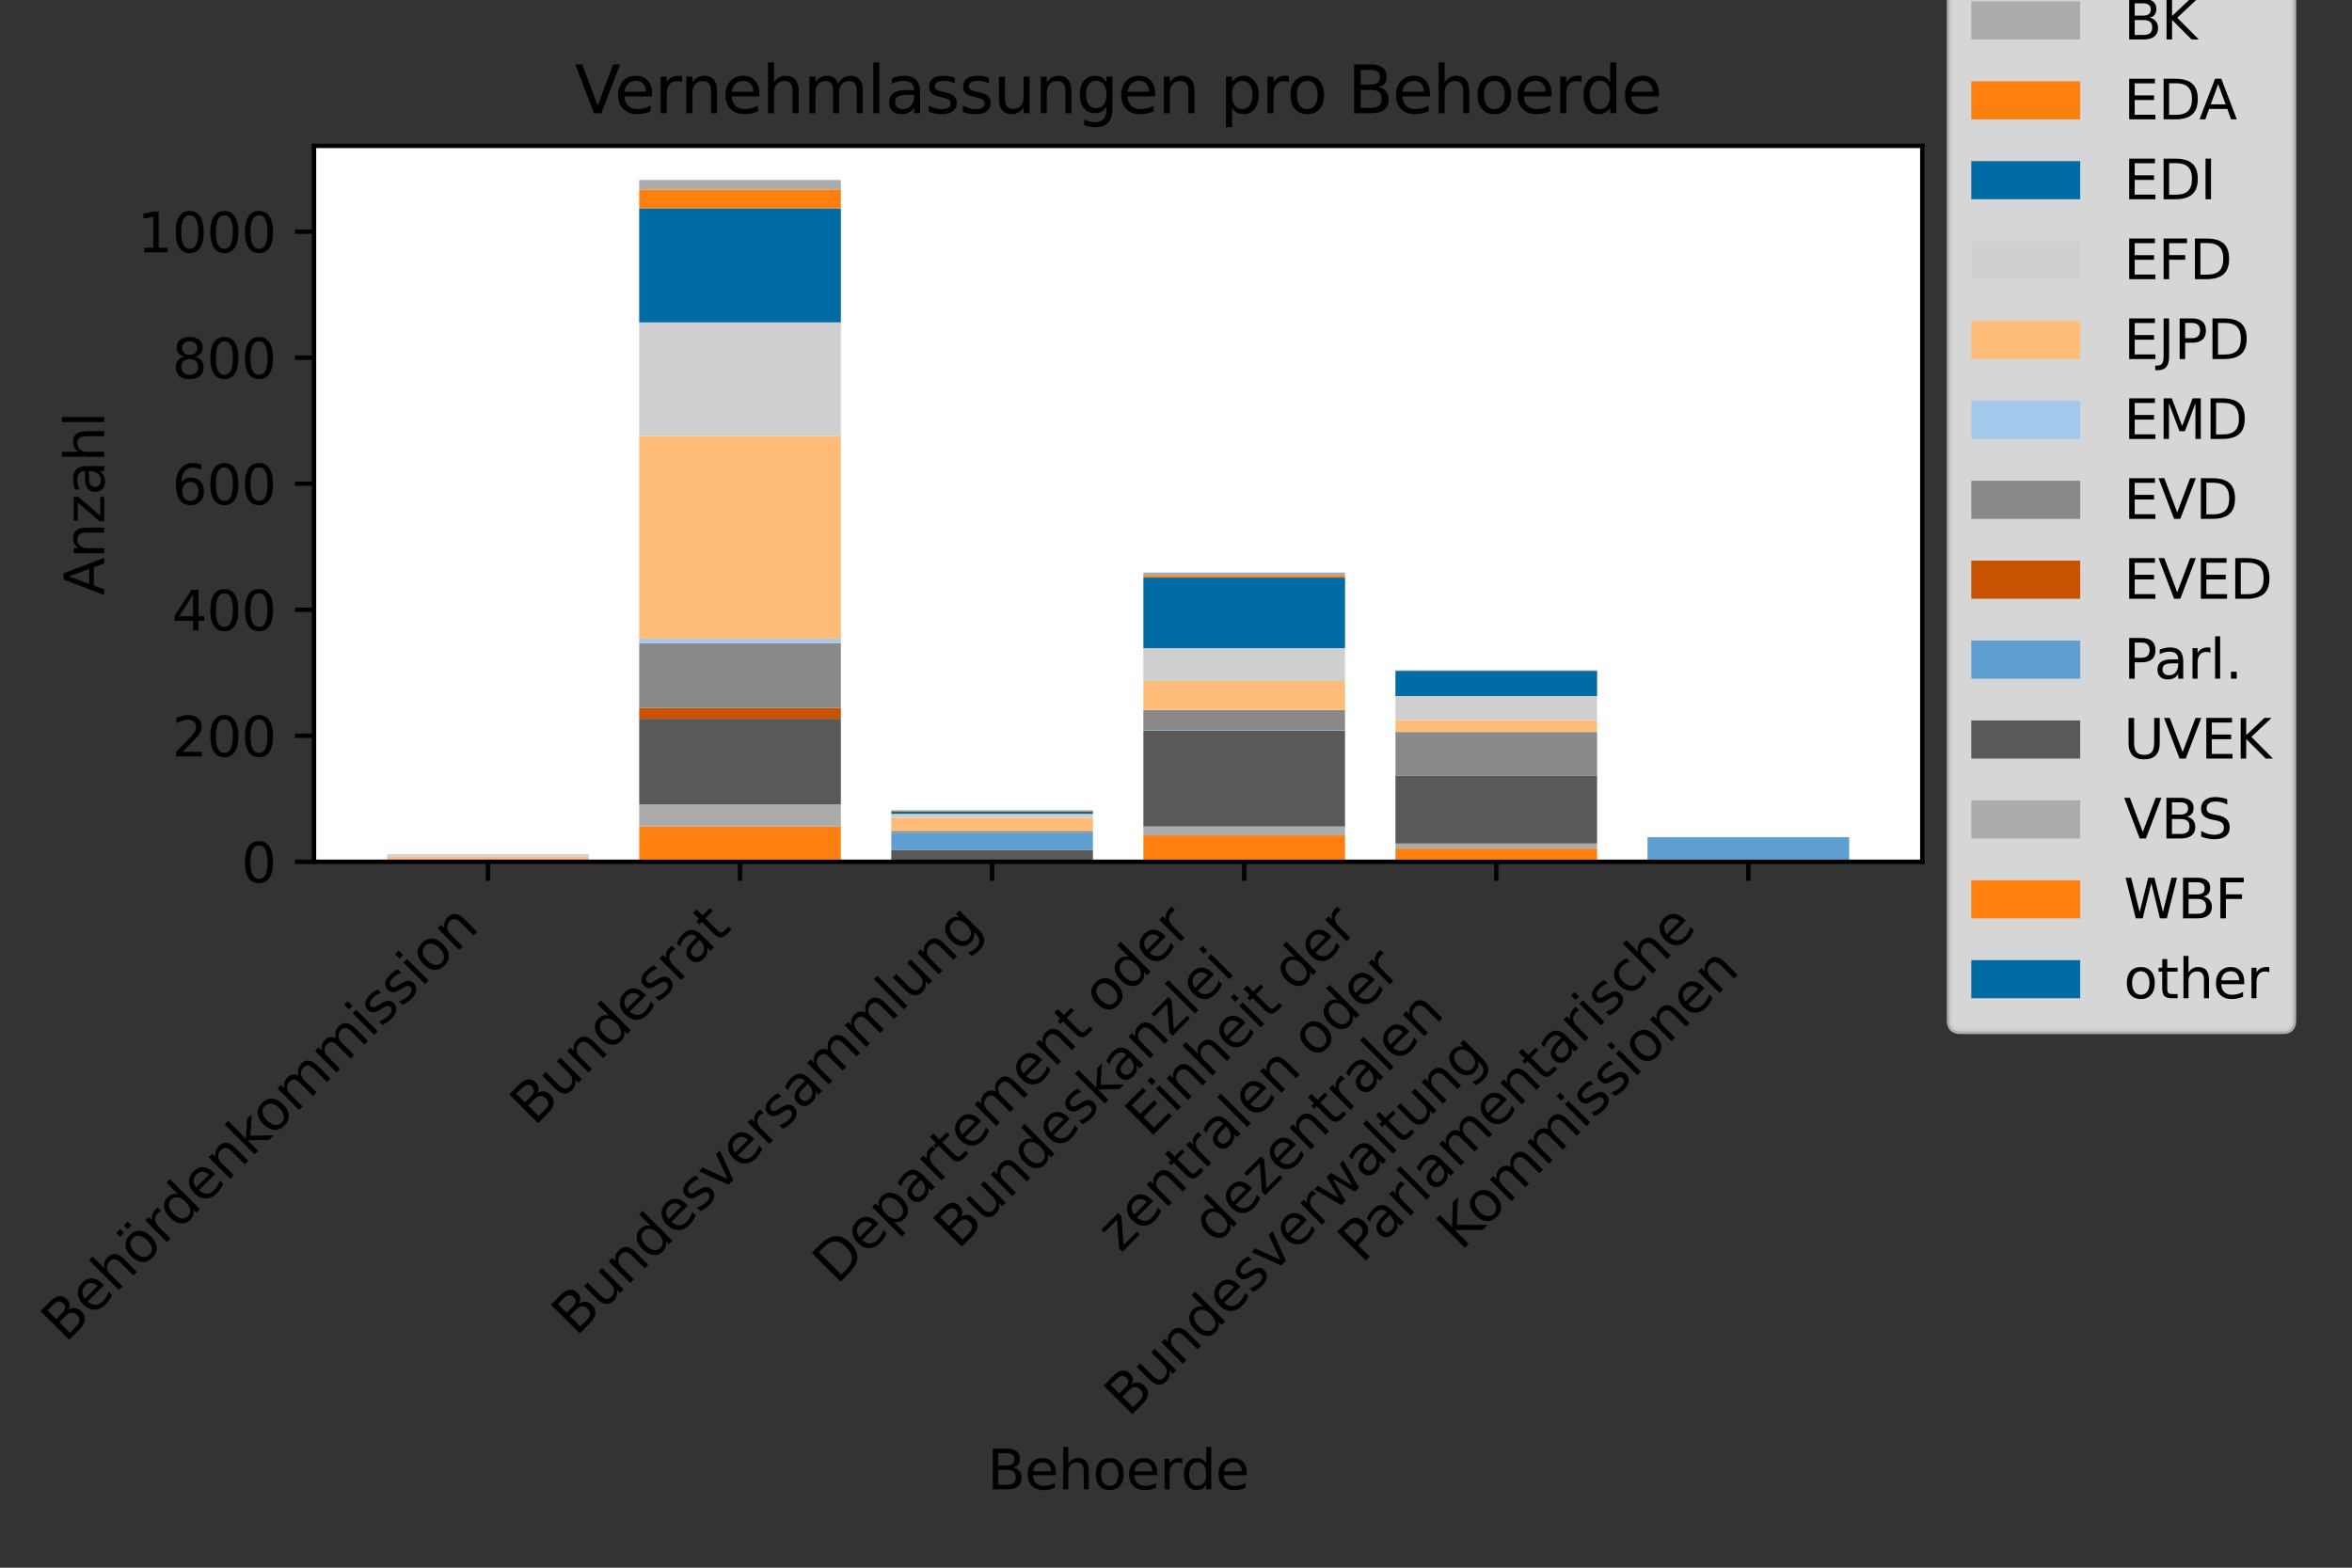 <?xml version="1.0" encoding="utf-8" standalone="no"?>
<!DOCTYPE svg PUBLIC "-//W3C//DTD SVG 1.1//EN"
  "http://www.w3.org/Graphics/SVG/1.1/DTD/svg11.dtd">
<svg height="288pt" version="1.1" viewBox="0 0 432 288" width="432pt" xmlns="http://www.w3.org/2000/svg" xmlns:xlink="http://www.w3.org/1999/xlink">
 <rect x="0" y="0" width="432" height="288" fill="#333333" stroke="none"/>
 <defs>
  <style type="text/css">*{stroke-linecap:butt;stroke-linejoin:round;}</style>
 </defs>
 <g id="figure_1">
  <g id="patch_1">
   <path d="M 0 288 
L 432 288 
L 432 0 
L 0 0 
z
" style="fill:none;"/>
  </g>
  <g id="axes_1">
   <g id="patch_2">
    <path d="M 57.676 158.319 
L 353.075 158.319 
L 353.075 26.8 
L 57.676 26.8 
z
" style="fill:#ffffff;"/>
   </g>
   <g id="patch_3">
    <path clip-path="url(#p0b666294fe)" d="M 71.103 158.319 
L 108.144 158.319 
L 108.144 158.319 
L 71.103 158.319 
z
" style="fill:#006ba4;"/>
   </g>
   <g id="patch_4">
    <path clip-path="url(#p0b666294fe)" d="M 117.404 158.319 
L 154.445 158.319 
L 154.445 158.319 
L 117.404 158.319 
z
" style="fill:#006ba4;"/>
   </g>
   <g id="patch_5">
    <path clip-path="url(#p0b666294fe)" d="M 163.705 158.319 
L 200.746 158.319 
L 200.746 158.319 
L 163.705 158.319 
z
" style="fill:#006ba4;"/>
   </g>
   <g id="patch_6">
    <path clip-path="url(#p0b666294fe)" d="M 210.006 158.319 
L 247.046 158.319 
L 247.046 158.087 
L 210.006 158.087 
z
" style="fill:#006ba4;"/>
   </g>
   <g id="patch_7">
    <path clip-path="url(#p0b666294fe)" d="M 256.306 158.319 
L 293.347 158.319 
L 293.347 158.319 
L 256.306 158.319 
z
" style="fill:#006ba4;"/>
   </g>
   <g id="patch_8">
    <path clip-path="url(#p0b666294fe)" d="M 302.607 158.319 
L 339.648 158.319 
L 339.648 158.319 
L 302.607 158.319 
z
" style="fill:#006ba4;"/>
   </g>
   <g id="patch_9">
    <path clip-path="url(#p0b666294fe)" d="M 71.103 158.319 
L 108.144 158.319 
L 108.144 158.319 
L 71.103 158.319 
z
" style="fill:#ff800e;"/>
   </g>
   <g id="patch_10">
    <path clip-path="url(#p0b666294fe)" d="M 117.404 158.319 
L 154.445 158.319 
L 154.445 151.836 
L 117.404 151.836 
z
" style="fill:#ff800e;"/>
   </g>
   <g id="patch_11">
    <path clip-path="url(#p0b666294fe)" d="M 163.705 158.319 
L 200.746 158.319 
L 200.746 158.319 
L 163.705 158.319 
z
" style="fill:#ff800e;"/>
   </g>
   <g id="patch_12">
    <path clip-path="url(#p0b666294fe)" d="M 210.006 158.087 
L 247.046 158.087 
L 247.046 153.457 
L 210.006 153.457 
z
" style="fill:#ff800e;"/>
   </g>
   <g id="patch_13">
    <path clip-path="url(#p0b666294fe)" d="M 256.306 158.319 
L 293.347 158.319 
L 293.347 155.888 
L 256.306 155.888 
z
" style="fill:#ff800e;"/>
   </g>
   <g id="patch_14">
    <path clip-path="url(#p0b666294fe)" d="M 302.607 158.319 
L 339.648 158.319 
L 339.648 158.319 
L 302.607 158.319 
z
" style="fill:#ff800e;"/>
   </g>
   <g id="patch_15">
    <path clip-path="url(#p0b666294fe)" d="M 71.103 158.319 
L 108.144 158.319 
L 108.144 158.319 
L 71.103 158.319 
z
" style="fill:#ababab;"/>
   </g>
   <g id="patch_16">
    <path clip-path="url(#p0b666294fe)" d="M 117.404 151.836 
L 154.445 151.836 
L 154.445 147.784 
L 117.404 147.784 
z
" style="fill:#ababab;"/>
   </g>
   <g id="patch_17">
    <path clip-path="url(#p0b666294fe)" d="M 163.705 158.319 
L 200.746 158.319 
L 200.746 157.971 
L 163.705 157.971 
z
" style="fill:#ababab;"/>
   </g>
   <g id="patch_18">
    <path clip-path="url(#p0b666294fe)" d="M 210.006 153.457 
L 247.046 153.457 
L 247.046 151.836 
L 210.006 151.836 
z
" style="fill:#ababab;"/>
   </g>
   <g id="patch_19">
    <path clip-path="url(#p0b666294fe)" d="M 256.306 155.888 
L 293.347 155.888 
L 293.347 154.962 
L 256.306 154.962 
z
" style="fill:#ababab;"/>
   </g>
   <g id="patch_20">
    <path clip-path="url(#p0b666294fe)" d="M 302.607 158.319 
L 339.648 158.319 
L 339.648 158.319 
L 302.607 158.319 
z
" style="fill:#ababab;"/>
   </g>
   <g id="patch_21">
    <path clip-path="url(#p0b666294fe)" d="M 71.103 158.319 
L 108.144 158.319 
L 108.144 158.087 
L 71.103 158.087 
z
" style="fill:#595959;"/>
   </g>
   <g id="patch_22">
    <path clip-path="url(#p0b666294fe)" d="M 117.404 147.784 
L 154.445 147.784 
L 154.445 132.04 
L 117.404 132.04 
z
" style="fill:#595959;"/>
   </g>
   <g id="patch_23">
    <path clip-path="url(#p0b666294fe)" d="M 163.705 157.971 
L 200.746 157.971 
L 200.746 156.119 
L 163.705 156.119 
z
" style="fill:#595959;"/>
   </g>
   <g id="patch_24">
    <path clip-path="url(#p0b666294fe)" d="M 210.006 151.836 
L 247.046 151.836 
L 247.046 134.24 
L 210.006 134.24 
z
" style="fill:#595959;"/>
   </g>
   <g id="patch_25">
    <path clip-path="url(#p0b666294fe)" d="M 256.306 154.962 
L 293.347 154.962 
L 293.347 142.459 
L 256.306 142.459 
z
" style="fill:#595959;"/>
   </g>
   <g id="patch_26">
    <path clip-path="url(#p0b666294fe)" d="M 302.607 158.319 
L 339.648 158.319 
L 339.648 158.087 
L 302.607 158.087 
z
" style="fill:#595959;"/>
   </g>
   <g id="patch_27">
    <path clip-path="url(#p0b666294fe)" d="M 71.103 158.087 
L 108.144 158.087 
L 108.144 158.087 
L 71.103 158.087 
z
" style="fill:#5f9ed1;"/>
   </g>
   <g id="patch_28">
    <path clip-path="url(#p0b666294fe)" d="M 117.404 132.04 
L 154.445 132.04 
L 154.445 132.04 
L 117.404 132.04 
z
" style="fill:#5f9ed1;"/>
   </g>
   <g id="patch_29">
    <path clip-path="url(#p0b666294fe)" d="M 163.705 156.119 
L 200.746 156.119 
L 200.746 152.994 
L 163.705 152.994 
z
" style="fill:#5f9ed1;"/>
   </g>
   <g id="patch_30">
    <path clip-path="url(#p0b666294fe)" d="M 210.006 134.24 
L 247.046 134.24 
L 247.046 134.124 
L 210.006 134.124 
z
" style="fill:#5f9ed1;"/>
   </g>
   <g id="patch_31">
    <path clip-path="url(#p0b666294fe)" d="M 256.306 142.459 
L 293.347 142.459 
L 293.347 142.459 
L 256.306 142.459 
z
" style="fill:#5f9ed1;"/>
   </g>
   <g id="patch_32">
    <path clip-path="url(#p0b666294fe)" d="M 302.607 158.087 
L 339.648 158.087 
L 339.648 153.804 
L 302.607 153.804 
z
" style="fill:#5f9ed1;"/>
   </g>
   <g id="patch_33">
    <path clip-path="url(#p0b666294fe)" d="M 71.103 158.087 
L 108.144 158.087 
L 108.144 158.087 
L 71.103 158.087 
z
" style="fill:#c85200;"/>
   </g>
   <g id="patch_34">
    <path clip-path="url(#p0b666294fe)" d="M 117.404 132.04 
L 154.445 132.04 
L 154.445 130.072 
L 117.404 130.072 
z
" style="fill:#c85200;"/>
   </g>
   <g id="patch_35">
    <path clip-path="url(#p0b666294fe)" d="M 163.705 152.994 
L 200.746 152.994 
L 200.746 152.994 
L 163.705 152.994 
z
" style="fill:#c85200;"/>
   </g>
   <g id="patch_36">
    <path clip-path="url(#p0b666294fe)" d="M 210.006 134.124 
L 247.046 134.124 
L 247.046 134.124 
L 210.006 134.124 
z
" style="fill:#c85200;"/>
   </g>
   <g id="patch_37">
    <path clip-path="url(#p0b666294fe)" d="M 256.306 142.459 
L 293.347 142.459 
L 293.347 142.459 
L 256.306 142.459 
z
" style="fill:#c85200;"/>
   </g>
   <g id="patch_38">
    <path clip-path="url(#p0b666294fe)" d="M 302.607 153.804 
L 339.648 153.804 
L 339.648 153.804 
L 302.607 153.804 
z
" style="fill:#c85200;"/>
   </g>
   <g id="patch_39">
    <path clip-path="url(#p0b666294fe)" d="M 71.103 158.087 
L 108.144 158.087 
L 108.144 158.087 
L 71.103 158.087 
z
" style="fill:#898989;"/>
   </g>
   <g id="patch_40">
    <path clip-path="url(#p0b666294fe)" d="M 117.404 130.072 
L 154.445 130.072 
L 154.445 118.149 
L 117.404 118.149 
z
" style="fill:#898989;"/>
   </g>
   <g id="patch_41">
    <path clip-path="url(#p0b666294fe)" d="M 163.705 152.994 
L 200.746 152.994 
L 200.746 152.646 
L 163.705 152.646 
z
" style="fill:#898989;"/>
   </g>
   <g id="patch_42">
    <path clip-path="url(#p0b666294fe)" d="M 210.006 134.124 
L 247.046 134.124 
L 247.046 130.42 
L 210.006 130.42 
z
" style="fill:#898989;"/>
   </g>
   <g id="patch_43">
    <path clip-path="url(#p0b666294fe)" d="M 256.306 142.459 
L 293.347 142.459 
L 293.347 134.471 
L 256.306 134.471 
z
" style="fill:#898989;"/>
   </g>
   <g id="patch_44">
    <path clip-path="url(#p0b666294fe)" d="M 302.607 153.804 
L 339.648 153.804 
L 339.648 153.804 
L 302.607 153.804 
z
" style="fill:#898989;"/>
   </g>
   <g id="patch_45">
    <path clip-path="url(#p0b666294fe)" d="M 71.103 158.087 
L 108.144 158.087 
L 108.144 158.087 
L 71.103 158.087 
z
" style="fill:#a2c8ec;"/>
   </g>
   <g id="patch_46">
    <path clip-path="url(#p0b666294fe)" d="M 117.404 118.149 
L 154.445 118.149 
L 154.445 117.339 
L 117.404 117.339 
z
" style="fill:#a2c8ec;"/>
   </g>
   <g id="patch_47">
    <path clip-path="url(#p0b666294fe)" d="M 163.705 152.646 
L 200.746 152.646 
L 200.746 152.646 
L 163.705 152.646 
z
" style="fill:#a2c8ec;"/>
   </g>
   <g id="patch_48">
    <path clip-path="url(#p0b666294fe)" d="M 210.006 130.42 
L 247.046 130.42 
L 247.046 130.42 
L 210.006 130.42 
z
" style="fill:#a2c8ec;"/>
   </g>
   <g id="patch_49">
    <path clip-path="url(#p0b666294fe)" d="M 256.306 134.471 
L 293.347 134.471 
L 293.347 134.471 
L 256.306 134.471 
z
" style="fill:#a2c8ec;"/>
   </g>
   <g id="patch_50">
    <path clip-path="url(#p0b666294fe)" d="M 302.607 153.804 
L 339.648 153.804 
L 339.648 153.804 
L 302.607 153.804 
z
" style="fill:#a2c8ec;"/>
   </g>
   <g id="patch_51">
    <path clip-path="url(#p0b666294fe)" d="M 71.103 158.087 
L 108.144 158.087 
L 108.144 157.393 
L 71.103 157.393 
z
" style="fill:#ffbc79;"/>
   </g>
   <g id="patch_52">
    <path clip-path="url(#p0b666294fe)" d="M 117.404 117.339 
L 154.445 117.339 
L 154.445 80.063 
L 117.404 80.063 
z
" style="fill:#ffbc79;"/>
   </g>
   <g id="patch_53">
    <path clip-path="url(#p0b666294fe)" d="M 163.705 152.646 
L 200.746 152.646 
L 200.746 150.215 
L 163.705 150.215 
z
" style="fill:#ffbc79;"/>
   </g>
   <g id="patch_54">
    <path clip-path="url(#p0b666294fe)" d="M 210.006 130.42 
L 247.046 130.42 
L 247.046 125.095 
L 210.006 125.095 
z
" style="fill:#ffbc79;"/>
   </g>
   <g id="patch_55">
    <path clip-path="url(#p0b666294fe)" d="M 256.306 134.471 
L 293.347 134.471 
L 293.347 132.272 
L 256.306 132.272 
z
" style="fill:#ffbc79;"/>
   </g>
   <g id="patch_56">
    <path clip-path="url(#p0b666294fe)" d="M 302.607 153.804 
L 339.648 153.804 
L 339.648 153.804 
L 302.607 153.804 
z
" style="fill:#ffbc79;"/>
   </g>
   <g id="patch_57">
    <path clip-path="url(#p0b666294fe)" d="M 71.103 157.393 
L 108.144 157.393 
L 108.144 156.93 
L 71.103 156.93 
z
" style="fill:#cfcfcf;"/>
   </g>
   <g id="patch_58">
    <path clip-path="url(#p0b666294fe)" d="M 117.404 80.063 
L 154.445 80.063 
L 154.445 59.225 
L 117.404 59.225 
z
" style="fill:#cfcfcf;"/>
   </g>
   <g id="patch_59">
    <path clip-path="url(#p0b666294fe)" d="M 163.705 150.215 
L 200.746 150.215 
L 200.746 149.521 
L 163.705 149.521 
z
" style="fill:#cfcfcf;"/>
   </g>
   <g id="patch_60">
    <path clip-path="url(#p0b666294fe)" d="M 210.006 125.095 
L 247.046 125.095 
L 247.046 119.075 
L 210.006 119.075 
z
" style="fill:#cfcfcf;"/>
   </g>
   <g id="patch_61">
    <path clip-path="url(#p0b666294fe)" d="M 256.306 132.272 
L 293.347 132.272 
L 293.347 127.873 
L 256.306 127.873 
z
" style="fill:#cfcfcf;"/>
   </g>
   <g id="patch_62">
    <path clip-path="url(#p0b666294fe)" d="M 302.607 153.804 
L 339.648 153.804 
L 339.648 153.804 
L 302.607 153.804 
z
" style="fill:#cfcfcf;"/>
   </g>
   <g id="patch_63">
    <path clip-path="url(#p0b666294fe)" d="M 71.103 156.93 
L 108.144 156.93 
L 108.144 156.93 
L 71.103 156.93 
z
" style="fill:#006ba4;"/>
   </g>
   <g id="patch_64">
    <path clip-path="url(#p0b666294fe)" d="M 117.404 59.225 
L 154.445 59.225 
L 154.445 38.272 
L 117.404 38.272 
z
" style="fill:#006ba4;"/>
   </g>
   <g id="patch_65">
    <path clip-path="url(#p0b666294fe)" d="M 163.705 149.521 
L 200.746 149.521 
L 200.746 149.058 
L 163.705 149.058 
z
" style="fill:#006ba4;"/>
   </g>
   <g id="patch_66">
    <path clip-path="url(#p0b666294fe)" d="M 210.006 119.075 
L 247.046 119.075 
L 247.046 106.109 
L 210.006 106.109 
z
" style="fill:#006ba4;"/>
   </g>
   <g id="patch_67">
    <path clip-path="url(#p0b666294fe)" d="M 256.306 127.873 
L 293.347 127.873 
L 293.347 123.242 
L 256.306 123.242 
z
" style="fill:#006ba4;"/>
   </g>
   <g id="patch_68">
    <path clip-path="url(#p0b666294fe)" d="M 302.607 153.804 
L 339.648 153.804 
L 339.648 153.804 
L 302.607 153.804 
z
" style="fill:#006ba4;"/>
   </g>
   <g id="patch_69">
    <path clip-path="url(#p0b666294fe)" d="M 71.103 156.93 
L 108.144 156.93 
L 108.144 156.93 
L 71.103 156.93 
z
" style="fill:#ff800e;"/>
   </g>
   <g id="patch_70">
    <path clip-path="url(#p0b666294fe)" d="M 117.404 38.272 
L 154.445 38.272 
L 154.445 34.799 
L 117.404 34.799 
z
" style="fill:#ff800e;"/>
   </g>
   <g id="patch_71">
    <path clip-path="url(#p0b666294fe)" d="M 163.705 149.058 
L 200.746 149.058 
L 200.746 148.942 
L 163.705 148.942 
z
" style="fill:#ff800e;"/>
   </g>
   <g id="patch_72">
    <path clip-path="url(#p0b666294fe)" d="M 210.006 106.109 
L 247.046 106.109 
L 247.046 105.762 
L 210.006 105.762 
z
" style="fill:#ff800e;"/>
   </g>
   <g id="patch_73">
    <path clip-path="url(#p0b666294fe)" d="M 256.306 123.242 
L 293.347 123.242 
L 293.347 123.242 
L 256.306 123.242 
z
" style="fill:#ff800e;"/>
   </g>
   <g id="patch_74">
    <path clip-path="url(#p0b666294fe)" d="M 302.607 153.804 
L 339.648 153.804 
L 339.648 153.804 
L 302.607 153.804 
z
" style="fill:#ff800e;"/>
   </g>
   <g id="patch_75">
    <path clip-path="url(#p0b666294fe)" d="M 71.103 156.93 
L 108.144 156.93 
L 108.144 156.93 
L 71.103 156.93 
z
" style="fill:#ababab;"/>
   </g>
   <g id="patch_76">
    <path clip-path="url(#p0b666294fe)" d="M 117.404 34.799 
L 154.445 34.799 
L 154.445 33.063 
L 117.404 33.063 
z
" style="fill:#ababab;"/>
   </g>
   <g id="patch_77">
    <path clip-path="url(#p0b666294fe)" d="M 163.705 148.942 
L 200.746 148.942 
L 200.746 148.826 
L 163.705 148.826 
z
" style="fill:#ababab;"/>
   </g>
   <g id="patch_78">
    <path clip-path="url(#p0b666294fe)" d="M 210.006 105.762 
L 247.046 105.762 
L 247.046 105.183 
L 210.006 105.183 
z
" style="fill:#ababab;"/>
   </g>
   <g id="patch_79">
    <path clip-path="url(#p0b666294fe)" d="M 256.306 123.242 
L 293.347 123.242 
L 293.347 123.127 
L 256.306 123.127 
z
" style="fill:#ababab;"/>
   </g>
   <g id="patch_80">
    <path clip-path="url(#p0b666294fe)" d="M 302.607 153.804 
L 339.648 153.804 
L 339.648 153.804 
L 302.607 153.804 
z
" style="fill:#ababab;"/>
   </g>
   <g id="matplotlib.axis_1">
    <g id="xtick_1">
     <g id="line2d_1">
      <defs>
       <path d="M 0 0 
L 0 3.5 
" id="m112af4ca5a" style="stroke:#000000;stroke-width:0.8;"/>
      </defs>
      <g>
       <use style="stroke:#000000;stroke-width:0.8;" x="89.624" xlink:href="#m112af4ca5a" y="158.319"/>
      </g>
     </g>
     <g id="text_1">
      <!-- Behördenkommission -->
      <g transform="translate(11.995 246.85)rotate(-45)scale(0.1 -0.1)">
       <defs>
        <path d="M 1259 2228 
L 1259 519 
L 2272 519 
Q 2781 519 3026 730 
Q 3272 941 3272 1375 
Q 3272 1813 3026 2020 
Q 2781 2228 2272 2228 
L 1259 2228 
z
M 1259 4147 
L 1259 2741 
L 2194 2741 
Q 2656 2741 2882 2914 
Q 3109 3088 3109 3444 
Q 3109 3797 2882 3972 
Q 2656 4147 2194 4147 
L 1259 4147 
z
M 628 4666 
L 2241 4666 
Q 2963 4666 3353 4366 
Q 3744 4066 3744 3513 
Q 3744 3084 3544 2831 
Q 3344 2578 2956 2516 
Q 3422 2416 3680 2098 
Q 3938 1781 3938 1306 
Q 3938 681 3513 340 
Q 3088 0 2303 0 
L 628 0 
L 628 4666 
z
" id="DejaVuSans-42" transform="scale(0.016)"/>
        <path d="M 3597 1894 
L 3597 1613 
L 953 1613 
Q 991 1019 1311 708 
Q 1631 397 2203 397 
Q 2534 397 2845 478 
Q 3156 559 3463 722 
L 3463 178 
Q 3153 47 2828 -22 
Q 2503 -91 2169 -91 
Q 1331 -91 842 396 
Q 353 884 353 1716 
Q 353 2575 817 3079 
Q 1281 3584 2069 3584 
Q 2775 3584 3186 3129 
Q 3597 2675 3597 1894 
z
M 3022 2063 
Q 3016 2534 2758 2815 
Q 2500 3097 2075 3097 
Q 1594 3097 1305 2825 
Q 1016 2553 972 2059 
L 3022 2063 
z
" id="DejaVuSans-65" transform="scale(0.016)"/>
        <path d="M 3513 2113 
L 3513 0 
L 2938 0 
L 2938 2094 
Q 2938 2591 2744 2837 
Q 2550 3084 2163 3084 
Q 1697 3084 1428 2787 
Q 1159 2491 1159 1978 
L 1159 0 
L 581 0 
L 581 4863 
L 1159 4863 
L 1159 2956 
Q 1366 3272 1645 3428 
Q 1925 3584 2291 3584 
Q 2894 3584 3203 3211 
Q 3513 2838 3513 2113 
z
" id="DejaVuSans-68" transform="scale(0.016)"/>
        <path d="M 1959 3097 
Q 1497 3097 1228 2736 
Q 959 2375 959 1747 
Q 959 1119 1226 758 
Q 1494 397 1959 397 
Q 2419 397 2687 759 
Q 2956 1122 2956 1747 
Q 2956 2369 2687 2733 
Q 2419 3097 1959 3097 
z
M 1959 3584 
Q 2709 3584 3137 3096 
Q 3566 2609 3566 1747 
Q 3566 888 3137 398 
Q 2709 -91 1959 -91 
Q 1206 -91 779 398 
Q 353 888 353 1747 
Q 353 2609 779 3096 
Q 1206 3584 1959 3584 
z
M 2254 4850 
L 2888 4850 
L 2888 4219 
L 2254 4219 
L 2254 4850 
z
M 1032 4850 
L 1666 4850 
L 1666 4219 
L 1032 4219 
L 1032 4850 
z
" id="DejaVuSans-f6" transform="scale(0.016)"/>
        <path d="M 2631 2963 
Q 2534 3019 2420 3045 
Q 2306 3072 2169 3072 
Q 1681 3072 1420 2755 
Q 1159 2438 1159 1844 
L 1159 0 
L 581 0 
L 581 3500 
L 1159 3500 
L 1159 2956 
Q 1341 3275 1631 3429 
Q 1922 3584 2338 3584 
Q 2397 3584 2469 3576 
Q 2541 3569 2628 3553 
L 2631 2963 
z
" id="DejaVuSans-72" transform="scale(0.016)"/>
        <path d="M 2906 2969 
L 2906 4863 
L 3481 4863 
L 3481 0 
L 2906 0 
L 2906 525 
Q 2725 213 2448 61 
Q 2172 -91 1784 -91 
Q 1150 -91 751 415 
Q 353 922 353 1747 
Q 353 2572 751 3078 
Q 1150 3584 1784 3584 
Q 2172 3584 2448 3432 
Q 2725 3281 2906 2969 
z
M 947 1747 
Q 947 1113 1208 752 
Q 1469 391 1925 391 
Q 2381 391 2643 752 
Q 2906 1113 2906 1747 
Q 2906 2381 2643 2742 
Q 2381 3103 1925 3103 
Q 1469 3103 1208 2742 
Q 947 2381 947 1747 
z
" id="DejaVuSans-64" transform="scale(0.016)"/>
        <path d="M 3513 2113 
L 3513 0 
L 2938 0 
L 2938 2094 
Q 2938 2591 2744 2837 
Q 2550 3084 2163 3084 
Q 1697 3084 1428 2787 
Q 1159 2491 1159 1978 
L 1159 0 
L 581 0 
L 581 3500 
L 1159 3500 
L 1159 2956 
Q 1366 3272 1645 3428 
Q 1925 3584 2291 3584 
Q 2894 3584 3203 3211 
Q 3513 2838 3513 2113 
z
" id="DejaVuSans-6e" transform="scale(0.016)"/>
        <path d="M 581 4863 
L 1159 4863 
L 1159 1991 
L 2875 3500 
L 3609 3500 
L 1753 1863 
L 3688 0 
L 2938 0 
L 1159 1709 
L 1159 0 
L 581 0 
L 581 4863 
z
" id="DejaVuSans-6b" transform="scale(0.016)"/>
        <path d="M 1959 3097 
Q 1497 3097 1228 2736 
Q 959 2375 959 1747 
Q 959 1119 1226 758 
Q 1494 397 1959 397 
Q 2419 397 2687 759 
Q 2956 1122 2956 1747 
Q 2956 2369 2687 2733 
Q 2419 3097 1959 3097 
z
M 1959 3584 
Q 2709 3584 3137 3096 
Q 3566 2609 3566 1747 
Q 3566 888 3137 398 
Q 2709 -91 1959 -91 
Q 1206 -91 779 398 
Q 353 888 353 1747 
Q 353 2609 779 3096 
Q 1206 3584 1959 3584 
z
" id="DejaVuSans-6f" transform="scale(0.016)"/>
        <path d="M 3328 2828 
Q 3544 3216 3844 3400 
Q 4144 3584 4550 3584 
Q 5097 3584 5394 3201 
Q 5691 2819 5691 2113 
L 5691 0 
L 5113 0 
L 5113 2094 
Q 5113 2597 4934 2840 
Q 4756 3084 4391 3084 
Q 3944 3084 3684 2787 
Q 3425 2491 3425 1978 
L 3425 0 
L 2847 0 
L 2847 2094 
Q 2847 2600 2669 2842 
Q 2491 3084 2119 3084 
Q 1678 3084 1418 2786 
Q 1159 2488 1159 1978 
L 1159 0 
L 581 0 
L 581 3500 
L 1159 3500 
L 1159 2956 
Q 1356 3278 1631 3431 
Q 1906 3584 2284 3584 
Q 2666 3584 2933 3390 
Q 3200 3197 3328 2828 
z
" id="DejaVuSans-6d" transform="scale(0.016)"/>
        <path d="M 603 3500 
L 1178 3500 
L 1178 0 
L 603 0 
L 603 3500 
z
M 603 4863 
L 1178 4863 
L 1178 4134 
L 603 4134 
L 603 4863 
z
" id="DejaVuSans-69" transform="scale(0.016)"/>
        <path d="M 2834 3397 
L 2834 2853 
Q 2591 2978 2328 3040 
Q 2066 3103 1784 3103 
Q 1356 3103 1142 2972 
Q 928 2841 928 2578 
Q 928 2378 1081 2264 
Q 1234 2150 1697 2047 
L 1894 2003 
Q 2506 1872 2764 1633 
Q 3022 1394 3022 966 
Q 3022 478 2636 193 
Q 2250 -91 1575 -91 
Q 1294 -91 989 -36 
Q 684 19 347 128 
L 347 722 
Q 666 556 975 473 
Q 1284 391 1588 391 
Q 1994 391 2212 530 
Q 2431 669 2431 922 
Q 2431 1156 2273 1281 
Q 2116 1406 1581 1522 
L 1381 1569 
Q 847 1681 609 1914 
Q 372 2147 372 2553 
Q 372 3047 722 3315 
Q 1072 3584 1716 3584 
Q 2034 3584 2315 3537 
Q 2597 3491 2834 3397 
z
" id="DejaVuSans-73" transform="scale(0.016)"/>
       </defs>
       <use xlink:href="#DejaVuSans-42"/>
       <use x="68.604" xlink:href="#DejaVuSans-65"/>
       <use x="130.127" xlink:href="#DejaVuSans-68"/>
       <use x="193.506" xlink:href="#DejaVuSans-f6"/>
       <use x="254.688" xlink:href="#DejaVuSans-72"/>
       <use x="294.051" xlink:href="#DejaVuSans-64"/>
       <use x="357.527" xlink:href="#DejaVuSans-65"/>
       <use x="419.051" xlink:href="#DejaVuSans-6e"/>
       <use x="482.43" xlink:href="#DejaVuSans-6b"/>
       <use x="536.715" xlink:href="#DejaVuSans-6f"/>
       <use x="597.896" xlink:href="#DejaVuSans-6d"/>
       <use x="695.309" xlink:href="#DejaVuSans-6d"/>
       <use x="792.721" xlink:href="#DejaVuSans-69"/>
       <use x="820.504" xlink:href="#DejaVuSans-73"/>
       <use x="872.604" xlink:href="#DejaVuSans-73"/>
       <use x="924.703" xlink:href="#DejaVuSans-69"/>
       <use x="952.486" xlink:href="#DejaVuSans-6f"/>
       <use x="1013.668" xlink:href="#DejaVuSans-6e"/>
      </g>
     </g>
    </g>
    <g id="xtick_2">
     <g id="line2d_2">
      <g>
       <use style="stroke:#000000;stroke-width:0.8;" x="135.925" xlink:href="#m112af4ca5a" y="158.319"/>
      </g>
     </g>
     <g id="text_2">
      <!-- Bundesrat -->
      <g transform="translate(98.104 207.041)rotate(-45)scale(0.1 -0.1)">
       <defs>
        <path d="M 544 1381 
L 544 3500 
L 1119 3500 
L 1119 1403 
Q 1119 906 1312 657 
Q 1506 409 1894 409 
Q 2359 409 2629 706 
Q 2900 1003 2900 1516 
L 2900 3500 
L 3475 3500 
L 3475 0 
L 2900 0 
L 2900 538 
Q 2691 219 2414 64 
Q 2138 -91 1772 -91 
Q 1169 -91 856 284 
Q 544 659 544 1381 
z
M 1991 3584 
L 1991 3584 
z
" id="DejaVuSans-75" transform="scale(0.016)"/>
        <path d="M 2194 1759 
Q 1497 1759 1228 1600 
Q 959 1441 959 1056 
Q 959 750 1161 570 
Q 1363 391 1709 391 
Q 2188 391 2477 730 
Q 2766 1069 2766 1631 
L 2766 1759 
L 2194 1759 
z
M 3341 1997 
L 3341 0 
L 2766 0 
L 2766 531 
Q 2569 213 2275 61 
Q 1981 -91 1556 -91 
Q 1019 -91 701 211 
Q 384 513 384 1019 
Q 384 1609 779 1909 
Q 1175 2209 1959 2209 
L 2766 2209 
L 2766 2266 
Q 2766 2663 2505 2880 
Q 2244 3097 1772 3097 
Q 1472 3097 1187 3025 
Q 903 2953 641 2809 
L 641 3341 
Q 956 3463 1253 3523 
Q 1550 3584 1831 3584 
Q 2591 3584 2966 3190 
Q 3341 2797 3341 1997 
z
" id="DejaVuSans-61" transform="scale(0.016)"/>
        <path d="M 1172 4494 
L 1172 3500 
L 2356 3500 
L 2356 3053 
L 1172 3053 
L 1172 1153 
Q 1172 725 1289 603 
Q 1406 481 1766 481 
L 2356 481 
L 2356 0 
L 1766 0 
Q 1100 0 847 248 
Q 594 497 594 1153 
L 594 3053 
L 172 3053 
L 172 3500 
L 594 3500 
L 594 4494 
L 1172 4494 
z
" id="DejaVuSans-74" transform="scale(0.016)"/>
       </defs>
       <use xlink:href="#DejaVuSans-42"/>
       <use x="68.604" xlink:href="#DejaVuSans-75"/>
       <use x="131.982" xlink:href="#DejaVuSans-6e"/>
       <use x="195.361" xlink:href="#DejaVuSans-64"/>
       <use x="258.838" xlink:href="#DejaVuSans-65"/>
       <use x="320.361" xlink:href="#DejaVuSans-73"/>
       <use x="372.461" xlink:href="#DejaVuSans-72"/>
       <use x="413.574" xlink:href="#DejaVuSans-61"/>
       <use x="474.854" xlink:href="#DejaVuSans-74"/>
      </g>
     </g>
    </g>
    <g id="xtick_3">
     <g id="line2d_3">
      <g>
       <use style="stroke:#000000;stroke-width:0.8;" x="182.225" xlink:href="#m112af4ca5a" y="158.319"/>
      </g>
     </g>
     <g id="text_3">
      <!-- Bundesversammlung -->
      <g transform="translate(105.766 245.68)rotate(-45)scale(0.1 -0.1)">
       <defs>
        <path d="M 191 3500 
L 800 3500 
L 1894 563 
L 2988 3500 
L 3597 3500 
L 2284 0 
L 1503 0 
L 191 3500 
z
" id="DejaVuSans-76" transform="scale(0.016)"/>
        <path d="M 603 4863 
L 1178 4863 
L 1178 0 
L 603 0 
L 603 4863 
z
" id="DejaVuSans-6c" transform="scale(0.016)"/>
        <path d="M 2906 1791 
Q 2906 2416 2648 2759 
Q 2391 3103 1925 3103 
Q 1463 3103 1205 2759 
Q 947 2416 947 1791 
Q 947 1169 1205 825 
Q 1463 481 1925 481 
Q 2391 481 2648 825 
Q 2906 1169 2906 1791 
z
M 3481 434 
Q 3481 -459 3084 -895 
Q 2688 -1331 1869 -1331 
Q 1566 -1331 1297 -1286 
Q 1028 -1241 775 -1147 
L 775 -588 
Q 1028 -725 1275 -790 
Q 1522 -856 1778 -856 
Q 2344 -856 2625 -561 
Q 2906 -266 2906 331 
L 2906 616 
Q 2728 306 2450 153 
Q 2172 0 1784 0 
Q 1141 0 747 490 
Q 353 981 353 1791 
Q 353 2603 747 3093 
Q 1141 3584 1784 3584 
Q 2172 3584 2450 3431 
Q 2728 3278 2906 2969 
L 2906 3500 
L 3481 3500 
L 3481 434 
z
" id="DejaVuSans-67" transform="scale(0.016)"/>
       </defs>
       <use xlink:href="#DejaVuSans-42"/>
       <use x="68.604" xlink:href="#DejaVuSans-75"/>
       <use x="131.982" xlink:href="#DejaVuSans-6e"/>
       <use x="195.361" xlink:href="#DejaVuSans-64"/>
       <use x="258.838" xlink:href="#DejaVuSans-65"/>
       <use x="320.361" xlink:href="#DejaVuSans-73"/>
       <use x="372.461" xlink:href="#DejaVuSans-76"/>
       <use x="431.641" xlink:href="#DejaVuSans-65"/>
       <use x="493.164" xlink:href="#DejaVuSans-72"/>
       <use x="534.277" xlink:href="#DejaVuSans-73"/>
       <use x="586.377" xlink:href="#DejaVuSans-61"/>
       <use x="647.656" xlink:href="#DejaVuSans-6d"/>
       <use x="745.068" xlink:href="#DejaVuSans-6d"/>
       <use x="842.48" xlink:href="#DejaVuSans-6c"/>
       <use x="870.264" xlink:href="#DejaVuSans-75"/>
       <use x="933.643" xlink:href="#DejaVuSans-6e"/>
       <use x="997.021" xlink:href="#DejaVuSans-67"/>
      </g>
     </g>
    </g>
    <g id="xtick_4">
     <g id="line2d_4">
      <g>
       <use style="stroke:#000000;stroke-width:0.8;" x="228.526" xlink:href="#m112af4ca5a" y="158.319"/>
      </g>
     </g>
     <g id="text_4">
      <!-- Departement oder -->
      <g transform="translate(153.677 236.152)rotate(-45)scale(0.1 -0.1)">
       <defs>
        <path d="M 1259 4147 
L 1259 519 
L 2022 519 
Q 2988 519 3436 956 
Q 3884 1394 3884 2338 
Q 3884 3275 3436 3711 
Q 2988 4147 2022 4147 
L 1259 4147 
z
M 628 4666 
L 1925 4666 
Q 3281 4666 3915 4102 
Q 4550 3538 4550 2338 
Q 4550 1131 3912 565 
Q 3275 0 1925 0 
L 628 0 
L 628 4666 
z
" id="DejaVuSans-44" transform="scale(0.016)"/>
        <path d="M 1159 525 
L 1159 -1331 
L 581 -1331 
L 581 3500 
L 1159 3500 
L 1159 2969 
Q 1341 3281 1617 3432 
Q 1894 3584 2278 3584 
Q 2916 3584 3314 3078 
Q 3713 2572 3713 1747 
Q 3713 922 3314 415 
Q 2916 -91 2278 -91 
Q 1894 -91 1617 61 
Q 1341 213 1159 525 
z
M 3116 1747 
Q 3116 2381 2855 2742 
Q 2594 3103 2138 3103 
Q 1681 3103 1420 2742 
Q 1159 2381 1159 1747 
Q 1159 1113 1420 752 
Q 1681 391 2138 391 
Q 2594 391 2855 752 
Q 3116 1113 3116 1747 
z
" id="DejaVuSans-70" transform="scale(0.016)"/>
        <path id="DejaVuSans-20" transform="scale(0.016)"/>
       </defs>
       <use xlink:href="#DejaVuSans-44"/>
       <use x="77.002" xlink:href="#DejaVuSans-65"/>
       <use x="138.525" xlink:href="#DejaVuSans-70"/>
       <use x="202.002" xlink:href="#DejaVuSans-61"/>
       <use x="263.281" xlink:href="#DejaVuSans-72"/>
       <use x="304.395" xlink:href="#DejaVuSans-74"/>
       <use x="343.604" xlink:href="#DejaVuSans-65"/>
       <use x="405.127" xlink:href="#DejaVuSans-6d"/>
       <use x="502.539" xlink:href="#DejaVuSans-65"/>
       <use x="564.062" xlink:href="#DejaVuSans-6e"/>
       <use x="627.441" xlink:href="#DejaVuSans-74"/>
       <use x="666.65" xlink:href="#DejaVuSans-20"/>
       <use x="698.438" xlink:href="#DejaVuSans-6f"/>
       <use x="759.619" xlink:href="#DejaVuSans-64"/>
       <use x="823.096" xlink:href="#DejaVuSans-65"/>
       <use x="884.619" xlink:href="#DejaVuSans-72"/>
      </g>
      <!-- Bundeskanzlei -->
      <g transform="translate(175.942 229.724)rotate(-45)scale(0.1 -0.1)">
       <defs>
        <path d="M 353 3500 
L 3084 3500 
L 3084 2975 
L 922 459 
L 3084 459 
L 3084 0 
L 275 0 
L 275 525 
L 2438 3041 
L 353 3041 
L 353 3500 
z
" id="DejaVuSans-7a" transform="scale(0.016)"/>
       </defs>
       <use xlink:href="#DejaVuSans-42"/>
       <use x="68.604" xlink:href="#DejaVuSans-75"/>
       <use x="131.982" xlink:href="#DejaVuSans-6e"/>
       <use x="195.361" xlink:href="#DejaVuSans-64"/>
       <use x="258.838" xlink:href="#DejaVuSans-65"/>
       <use x="320.361" xlink:href="#DejaVuSans-73"/>
       <use x="372.461" xlink:href="#DejaVuSans-6b"/>
       <use x="428.621" xlink:href="#DejaVuSans-61"/>
       <use x="489.9" xlink:href="#DejaVuSans-6e"/>
       <use x="553.279" xlink:href="#DejaVuSans-7a"/>
       <use x="605.77" xlink:href="#DejaVuSans-6c"/>
       <use x="633.553" xlink:href="#DejaVuSans-65"/>
       <use x="695.076" xlink:href="#DejaVuSans-69"/>
      </g>
     </g>
    </g>
    <g id="xtick_5">
     <g id="line2d_5">
      <g>
       <use style="stroke:#000000;stroke-width:0.8;" x="274.827" xlink:href="#m112af4ca5a" y="158.319"/>
      </g>
     </g>
     <g id="text_5">
      <!-- Einheit der -->
      <g transform="translate(211.125 209.168)rotate(-45)scale(0.1 -0.1)">
       <defs>
        <path d="M 628 4666 
L 3578 4666 
L 3578 4134 
L 1259 4134 
L 1259 2753 
L 3481 2753 
L 3481 2222 
L 1259 2222 
L 1259 531 
L 3634 531 
L 3634 0 
L 628 0 
L 628 4666 
z
" id="DejaVuSans-45" transform="scale(0.016)"/>
       </defs>
       <use xlink:href="#DejaVuSans-45"/>
       <use x="63.184" xlink:href="#DejaVuSans-69"/>
       <use x="90.967" xlink:href="#DejaVuSans-6e"/>
       <use x="154.346" xlink:href="#DejaVuSans-68"/>
       <use x="217.725" xlink:href="#DejaVuSans-65"/>
       <use x="279.248" xlink:href="#DejaVuSans-69"/>
       <use x="307.031" xlink:href="#DejaVuSans-74"/>
       <use x="346.24" xlink:href="#DejaVuSans-20"/>
       <use x="378.027" xlink:href="#DejaVuSans-64"/>
       <use x="441.504" xlink:href="#DejaVuSans-65"/>
       <use x="503.027" xlink:href="#DejaVuSans-72"/>
      </g>
      <!-- zentralen oder -->
      <g transform="translate(205.847 230.283)rotate(-45)scale(0.1 -0.1)">
       <use xlink:href="#DejaVuSans-7a"/>
       <use x="52.49" xlink:href="#DejaVuSans-65"/>
       <use x="114.014" xlink:href="#DejaVuSans-6e"/>
       <use x="177.393" xlink:href="#DejaVuSans-74"/>
       <use x="216.602" xlink:href="#DejaVuSans-72"/>
       <use x="257.715" xlink:href="#DejaVuSans-61"/>
       <use x="318.994" xlink:href="#DejaVuSans-6c"/>
       <use x="346.777" xlink:href="#DejaVuSans-65"/>
       <use x="408.301" xlink:href="#DejaVuSans-6e"/>
       <use x="471.68" xlink:href="#DejaVuSans-20"/>
       <use x="503.467" xlink:href="#DejaVuSans-6f"/>
       <use x="564.648" xlink:href="#DejaVuSans-64"/>
       <use x="628.125" xlink:href="#DejaVuSans-65"/>
       <use x="689.648" xlink:href="#DejaVuSans-72"/>
      </g>
      <!-- dezentralen -->
      <g transform="translate(223.246 228.72)rotate(-45)scale(0.1 -0.1)">
       <use xlink:href="#DejaVuSans-64"/>
       <use x="63.477" xlink:href="#DejaVuSans-65"/>
       <use x="125" xlink:href="#DejaVuSans-7a"/>
       <use x="177.49" xlink:href="#DejaVuSans-65"/>
       <use x="239.014" xlink:href="#DejaVuSans-6e"/>
       <use x="302.393" xlink:href="#DejaVuSans-74"/>
       <use x="341.602" xlink:href="#DejaVuSans-72"/>
       <use x="382.715" xlink:href="#DejaVuSans-61"/>
       <use x="443.994" xlink:href="#DejaVuSans-6c"/>
       <use x="471.777" xlink:href="#DejaVuSans-65"/>
       <use x="533.301" xlink:href="#DejaVuSans-6e"/>
      </g>
      <!-- Bundesverwaltung -->
      <g transform="translate(207.272 260.53)rotate(-45)scale(0.1 -0.1)">
       <defs>
        <path d="M 269 3500 
L 844 3500 
L 1563 769 
L 2278 3500 
L 2956 3500 
L 3675 769 
L 4391 3500 
L 4966 3500 
L 4050 0 
L 3372 0 
L 2619 2869 
L 1863 0 
L 1184 0 
L 269 3500 
z
" id="DejaVuSans-77" transform="scale(0.016)"/>
       </defs>
       <use xlink:href="#DejaVuSans-42"/>
       <use x="68.604" xlink:href="#DejaVuSans-75"/>
       <use x="131.982" xlink:href="#DejaVuSans-6e"/>
       <use x="195.361" xlink:href="#DejaVuSans-64"/>
       <use x="258.838" xlink:href="#DejaVuSans-65"/>
       <use x="320.361" xlink:href="#DejaVuSans-73"/>
       <use x="372.461" xlink:href="#DejaVuSans-76"/>
       <use x="431.641" xlink:href="#DejaVuSans-65"/>
       <use x="493.164" xlink:href="#DejaVuSans-72"/>
       <use x="534.277" xlink:href="#DejaVuSans-77"/>
       <use x="616.064" xlink:href="#DejaVuSans-61"/>
       <use x="677.344" xlink:href="#DejaVuSans-6c"/>
       <use x="705.127" xlink:href="#DejaVuSans-74"/>
       <use x="744.336" xlink:href="#DejaVuSans-75"/>
       <use x="807.715" xlink:href="#DejaVuSans-6e"/>
       <use x="871.094" xlink:href="#DejaVuSans-67"/>
      </g>
     </g>
    </g>
    <g id="xtick_6">
     <g id="line2d_6">
      <g>
       <use style="stroke:#000000;stroke-width:0.8;" x="321.127" xlink:href="#m112af4ca5a" y="158.319"/>
      </g>
     </g>
     <g id="text_6">
      <!-- Parlamentarische -->
      <g transform="translate(250.155 232.275)rotate(-45)scale(0.1 -0.1)">
       <defs>
        <path d="M 1259 4147 
L 1259 2394 
L 2053 2394 
Q 2494 2394 2734 2622 
Q 2975 2850 2975 3272 
Q 2975 3691 2734 3919 
Q 2494 4147 2053 4147 
L 1259 4147 
z
M 628 4666 
L 2053 4666 
Q 2838 4666 3239 4311 
Q 3641 3956 3641 3272 
Q 3641 2581 3239 2228 
Q 2838 1875 2053 1875 
L 1259 1875 
L 1259 0 
L 628 0 
L 628 4666 
z
" id="DejaVuSans-50" transform="scale(0.016)"/>
        <path d="M 3122 3366 
L 3122 2828 
Q 2878 2963 2633 3030 
Q 2388 3097 2138 3097 
Q 1578 3097 1268 2742 
Q 959 2388 959 1747 
Q 959 1106 1268 751 
Q 1578 397 2138 397 
Q 2388 397 2633 464 
Q 2878 531 3122 666 
L 3122 134 
Q 2881 22 2623 -34 
Q 2366 -91 2075 -91 
Q 1284 -91 818 406 
Q 353 903 353 1747 
Q 353 2603 823 3093 
Q 1294 3584 2113 3584 
Q 2378 3584 2631 3529 
Q 2884 3475 3122 3366 
z
" id="DejaVuSans-63" transform="scale(0.016)"/>
       </defs>
       <use xlink:href="#DejaVuSans-50"/>
       <use x="55.803" xlink:href="#DejaVuSans-61"/>
       <use x="117.082" xlink:href="#DejaVuSans-72"/>
       <use x="158.195" xlink:href="#DejaVuSans-6c"/>
       <use x="185.979" xlink:href="#DejaVuSans-61"/>
       <use x="247.258" xlink:href="#DejaVuSans-6d"/>
       <use x="344.67" xlink:href="#DejaVuSans-65"/>
       <use x="406.193" xlink:href="#DejaVuSans-6e"/>
       <use x="469.572" xlink:href="#DejaVuSans-74"/>
       <use x="508.781" xlink:href="#DejaVuSans-61"/>
       <use x="570.061" xlink:href="#DejaVuSans-72"/>
       <use x="611.174" xlink:href="#DejaVuSans-69"/>
       <use x="638.957" xlink:href="#DejaVuSans-73"/>
       <use x="691.057" xlink:href="#DejaVuSans-63"/>
       <use x="746.037" xlink:href="#DejaVuSans-68"/>
       <use x="809.416" xlink:href="#DejaVuSans-65"/>
      </g>
      <!-- Kommissionen -->
      <g transform="translate(268.335 229.931)rotate(-45)scale(0.1 -0.1)">
       <defs>
        <path d="M 628 4666 
L 1259 4666 
L 1259 2694 
L 3353 4666 
L 4166 4666 
L 1850 2491 
L 4331 0 
L 3500 0 
L 1259 2247 
L 1259 0 
L 628 0 
L 628 4666 
z
" id="DejaVuSans-4b" transform="scale(0.016)"/>
       </defs>
       <use xlink:href="#DejaVuSans-4b"/>
       <use x="60.576" xlink:href="#DejaVuSans-6f"/>
       <use x="121.758" xlink:href="#DejaVuSans-6d"/>
       <use x="219.17" xlink:href="#DejaVuSans-6d"/>
       <use x="316.582" xlink:href="#DejaVuSans-69"/>
       <use x="344.365" xlink:href="#DejaVuSans-73"/>
       <use x="396.465" xlink:href="#DejaVuSans-73"/>
       <use x="448.564" xlink:href="#DejaVuSans-69"/>
       <use x="476.348" xlink:href="#DejaVuSans-6f"/>
       <use x="537.529" xlink:href="#DejaVuSans-6e"/>
       <use x="600.908" xlink:href="#DejaVuSans-65"/>
       <use x="662.432" xlink:href="#DejaVuSans-6e"/>
      </g>
     </g>
    </g>
    <g id="text_7">
     <!-- Behoerde -->
     <g transform="translate(181.345 273.599)scale(0.1 -0.1)">
      <use xlink:href="#DejaVuSans-42"/>
      <use x="68.604" xlink:href="#DejaVuSans-65"/>
      <use x="130.127" xlink:href="#DejaVuSans-68"/>
      <use x="193.506" xlink:href="#DejaVuSans-6f"/>
      <use x="254.688" xlink:href="#DejaVuSans-65"/>
      <use x="316.211" xlink:href="#DejaVuSans-72"/>
      <use x="355.574" xlink:href="#DejaVuSans-64"/>
      <use x="419.051" xlink:href="#DejaVuSans-65"/>
     </g>
    </g>
   </g>
   <g id="matplotlib.axis_2">
    <g id="ytick_1">
     <g id="line2d_7">
      <defs>
       <path d="M 0 0 
L -3.5 0 
" id="me10a79674a" style="stroke:#000000;stroke-width:0.8;"/>
      </defs>
      <g>
       <use style="stroke:#000000;stroke-width:0.8;" x="57.676" xlink:href="#me10a79674a" y="158.319"/>
      </g>
     </g>
     <g id="text_8">
      <!-- 0 -->
      <g transform="translate(44.314 162.118)scale(0.1 -0.1)">
       <defs>
        <path d="M 2034 4250 
Q 1547 4250 1301 3770 
Q 1056 3291 1056 2328 
Q 1056 1369 1301 889 
Q 1547 409 2034 409 
Q 2525 409 2770 889 
Q 3016 1369 3016 2328 
Q 3016 3291 2770 3770 
Q 2525 4250 2034 4250 
z
M 2034 4750 
Q 2819 4750 3233 4129 
Q 3647 3509 3647 2328 
Q 3647 1150 3233 529 
Q 2819 -91 2034 -91 
Q 1250 -91 836 529 
Q 422 1150 422 2328 
Q 422 3509 836 4129 
Q 1250 4750 2034 4750 
z
" id="DejaVuSans-30" transform="scale(0.016)"/>
       </defs>
       <use xlink:href="#DejaVuSans-30"/>
      </g>
     </g>
    </g>
    <g id="ytick_2">
     <g id="line2d_8">
      <g>
       <use style="stroke:#000000;stroke-width:0.8;" x="57.676" xlink:href="#me10a79674a" y="135.166"/>
      </g>
     </g>
     <g id="text_9">
      <!-- 200 -->
      <g transform="translate(31.589 138.965)scale(0.1 -0.1)">
       <defs>
        <path d="M 1228 531 
L 3431 531 
L 3431 0 
L 469 0 
L 469 531 
Q 828 903 1448 1529 
Q 2069 2156 2228 2338 
Q 2531 2678 2651 2914 
Q 2772 3150 2772 3378 
Q 2772 3750 2511 3984 
Q 2250 4219 1831 4219 
Q 1534 4219 1204 4116 
Q 875 4013 500 3803 
L 500 4441 
Q 881 4594 1212 4672 
Q 1544 4750 1819 4750 
Q 2544 4750 2975 4387 
Q 3406 4025 3406 3419 
Q 3406 3131 3298 2873 
Q 3191 2616 2906 2266 
Q 2828 2175 2409 1742 
Q 1991 1309 1228 531 
z
" id="DejaVuSans-32" transform="scale(0.016)"/>
       </defs>
       <use xlink:href="#DejaVuSans-32"/>
       <use x="63.623" xlink:href="#DejaVuSans-30"/>
       <use x="127.246" xlink:href="#DejaVuSans-30"/>
      </g>
     </g>
    </g>
    <g id="ytick_3">
     <g id="line2d_9">
      <g>
       <use style="stroke:#000000;stroke-width:0.8;" x="57.676" xlink:href="#me10a79674a" y="112.013"/>
      </g>
     </g>
     <g id="text_10">
      <!-- 400 -->
      <g transform="translate(31.589 115.813)scale(0.1 -0.1)">
       <defs>
        <path d="M 2419 4116 
L 825 1625 
L 2419 1625 
L 2419 4116 
z
M 2253 4666 
L 3047 4666 
L 3047 1625 
L 3713 1625 
L 3713 1100 
L 3047 1100 
L 3047 0 
L 2419 0 
L 2419 1100 
L 313 1100 
L 313 1709 
L 2253 4666 
z
" id="DejaVuSans-34" transform="scale(0.016)"/>
       </defs>
       <use xlink:href="#DejaVuSans-34"/>
       <use x="63.623" xlink:href="#DejaVuSans-30"/>
       <use x="127.246" xlink:href="#DejaVuSans-30"/>
      </g>
     </g>
    </g>
    <g id="ytick_4">
     <g id="line2d_10">
      <g>
       <use style="stroke:#000000;stroke-width:0.8;" x="57.676" xlink:href="#me10a79674a" y="88.861"/>
      </g>
     </g>
     <g id="text_11">
      <!-- 600 -->
      <g transform="translate(31.589 92.66)scale(0.1 -0.1)">
       <defs>
        <path d="M 2113 2584 
Q 1688 2584 1439 2293 
Q 1191 2003 1191 1497 
Q 1191 994 1439 701 
Q 1688 409 2113 409 
Q 2538 409 2786 701 
Q 3034 994 3034 1497 
Q 3034 2003 2786 2293 
Q 2538 2584 2113 2584 
z
M 3366 4563 
L 3366 3988 
Q 3128 4100 2886 4159 
Q 2644 4219 2406 4219 
Q 1781 4219 1451 3797 
Q 1122 3375 1075 2522 
Q 1259 2794 1537 2939 
Q 1816 3084 2150 3084 
Q 2853 3084 3261 2657 
Q 3669 2231 3669 1497 
Q 3669 778 3244 343 
Q 2819 -91 2113 -91 
Q 1303 -91 875 529 
Q 447 1150 447 2328 
Q 447 3434 972 4092 
Q 1497 4750 2381 4750 
Q 2619 4750 2861 4703 
Q 3103 4656 3366 4563 
z
" id="DejaVuSans-36" transform="scale(0.016)"/>
       </defs>
       <use xlink:href="#DejaVuSans-36"/>
       <use x="63.623" xlink:href="#DejaVuSans-30"/>
       <use x="127.246" xlink:href="#DejaVuSans-30"/>
      </g>
     </g>
    </g>
    <g id="ytick_5">
     <g id="line2d_11">
      <g>
       <use style="stroke:#000000;stroke-width:0.8;" x="57.676" xlink:href="#me10a79674a" y="65.708"/>
      </g>
     </g>
     <g id="text_12">
      <!-- 800 -->
      <g transform="translate(31.589 69.507)scale(0.1 -0.1)">
       <defs>
        <path d="M 2034 2216 
Q 1584 2216 1326 1975 
Q 1069 1734 1069 1313 
Q 1069 891 1326 650 
Q 1584 409 2034 409 
Q 2484 409 2743 651 
Q 3003 894 3003 1313 
Q 3003 1734 2745 1975 
Q 2488 2216 2034 2216 
z
M 1403 2484 
Q 997 2584 770 2862 
Q 544 3141 544 3541 
Q 544 4100 942 4425 
Q 1341 4750 2034 4750 
Q 2731 4750 3128 4425 
Q 3525 4100 3525 3541 
Q 3525 3141 3298 2862 
Q 3072 2584 2669 2484 
Q 3125 2378 3379 2068 
Q 3634 1759 3634 1313 
Q 3634 634 3220 271 
Q 2806 -91 2034 -91 
Q 1263 -91 848 271 
Q 434 634 434 1313 
Q 434 1759 690 2068 
Q 947 2378 1403 2484 
z
M 1172 3481 
Q 1172 3119 1398 2916 
Q 1625 2713 2034 2713 
Q 2441 2713 2670 2916 
Q 2900 3119 2900 3481 
Q 2900 3844 2670 4047 
Q 2441 4250 2034 4250 
Q 1625 4250 1398 4047 
Q 1172 3844 1172 3481 
z
" id="DejaVuSans-38" transform="scale(0.016)"/>
       </defs>
       <use xlink:href="#DejaVuSans-38"/>
       <use x="63.623" xlink:href="#DejaVuSans-30"/>
       <use x="127.246" xlink:href="#DejaVuSans-30"/>
      </g>
     </g>
    </g>
    <g id="ytick_6">
     <g id="line2d_12">
      <g>
       <use style="stroke:#000000;stroke-width:0.8;" x="57.676" xlink:href="#me10a79674a" y="42.555"/>
      </g>
     </g>
     <g id="text_13">
      <!-- 1000 -->
      <g transform="translate(25.226 46.355)scale(0.1 -0.1)">
       <defs>
        <path d="M 794 531 
L 1825 531 
L 1825 4091 
L 703 3866 
L 703 4441 
L 1819 4666 
L 2450 4666 
L 2450 531 
L 3481 531 
L 3481 0 
L 794 0 
L 794 531 
z
" id="DejaVuSans-31" transform="scale(0.016)"/>
       </defs>
       <use xlink:href="#DejaVuSans-31"/>
       <use x="63.623" xlink:href="#DejaVuSans-30"/>
       <use x="127.246" xlink:href="#DejaVuSans-30"/>
       <use x="190.869" xlink:href="#DejaVuSans-30"/>
      </g>
     </g>
    </g>
    <g id="text_14">
     <!-- Anzahl -->
     <g transform="translate(19.147 109.395)rotate(-90)scale(0.1 -0.1)">
      <defs>
       <path d="M 2188 4044 
L 1331 1722 
L 3047 1722 
L 2188 4044 
z
M 1831 4666 
L 2547 4666 
L 4325 0 
L 3669 0 
L 3244 1197 
L 1141 1197 
L 716 0 
L 50 0 
L 1831 4666 
z
" id="DejaVuSans-41" transform="scale(0.016)"/>
      </defs>
      <use xlink:href="#DejaVuSans-41"/>
      <use x="68.408" xlink:href="#DejaVuSans-6e"/>
      <use x="131.787" xlink:href="#DejaVuSans-7a"/>
      <use x="184.277" xlink:href="#DejaVuSans-61"/>
      <use x="245.557" xlink:href="#DejaVuSans-68"/>
      <use x="308.936" xlink:href="#DejaVuSans-6c"/>
     </g>
    </g>
   </g>
   <g id="patch_81">
    <path d="M 57.676 158.319 
L 57.676 26.8 
" style="fill:none;stroke:#000000;stroke-linecap:square;stroke-linejoin:miter;stroke-width:0.8;"/>
   </g>
   <g id="patch_82">
    <path d="M 353.075 158.319 
L 353.075 26.8 
" style="fill:none;stroke:#000000;stroke-linecap:square;stroke-linejoin:miter;stroke-width:0.8;"/>
   </g>
   <g id="patch_83">
    <path d="M 57.676 158.319 
L 353.075 158.319 
" style="fill:none;stroke:#000000;stroke-linecap:square;stroke-linejoin:miter;stroke-width:0.8;"/>
   </g>
   <g id="patch_84">
    <path d="M 57.676 26.8 
L 353.075 26.8 
" style="fill:none;stroke:#000000;stroke-linecap:square;stroke-linejoin:miter;stroke-width:0.8;"/>
   </g>
   <g id="text_15">
    <!-- Vernehmlassungen pro Behoerde -->
    <g transform="translate(105.576 20.8)scale(0.12 -0.12)">
     <defs>
      <path d="M 1831 0 
L 50 4666 
L 709 4666 
L 2188 738 
L 3669 4666 
L 4325 4666 
L 2547 0 
L 1831 0 
z
" id="DejaVuSans-56" transform="scale(0.016)"/>
     </defs>
     <use xlink:href="#DejaVuSans-56"/>
     <use x="60.658" xlink:href="#DejaVuSans-65"/>
     <use x="122.182" xlink:href="#DejaVuSans-72"/>
     <use x="161.545" xlink:href="#DejaVuSans-6e"/>
     <use x="224.924" xlink:href="#DejaVuSans-65"/>
     <use x="286.447" xlink:href="#DejaVuSans-68"/>
     <use x="349.826" xlink:href="#DejaVuSans-6d"/>
     <use x="447.238" xlink:href="#DejaVuSans-6c"/>
     <use x="475.021" xlink:href="#DejaVuSans-61"/>
     <use x="536.301" xlink:href="#DejaVuSans-73"/>
     <use x="588.4" xlink:href="#DejaVuSans-73"/>
     <use x="640.5" xlink:href="#DejaVuSans-75"/>
     <use x="703.879" xlink:href="#DejaVuSans-6e"/>
     <use x="767.258" xlink:href="#DejaVuSans-67"/>
     <use x="830.734" xlink:href="#DejaVuSans-65"/>
     <use x="892.258" xlink:href="#DejaVuSans-6e"/>
     <use x="955.637" xlink:href="#DejaVuSans-20"/>
     <use x="987.424" xlink:href="#DejaVuSans-70"/>
     <use x="1050.9" xlink:href="#DejaVuSans-72"/>
     <use x="1089.764" xlink:href="#DejaVuSans-6f"/>
     <use x="1150.945" xlink:href="#DejaVuSans-20"/>
     <use x="1182.732" xlink:href="#DejaVuSans-42"/>
     <use x="1251.336" xlink:href="#DejaVuSans-65"/>
     <use x="1312.859" xlink:href="#DejaVuSans-68"/>
     <use x="1376.238" xlink:href="#DejaVuSans-6f"/>
     <use x="1437.42" xlink:href="#DejaVuSans-65"/>
     <use x="1498.943" xlink:href="#DejaVuSans-72"/>
     <use x="1538.307" xlink:href="#DejaVuSans-64"/>
     <use x="1601.783" xlink:href="#DejaVuSans-65"/>
    </g>
   </g>
   <g id="legend_1">
    <g id="patch_85">
     <path d="M 360.075 189.467 
L 419.253 189.467 
Q 421.253 189.467 421.253 187.467 
L 421.253 -2.348 
Q 421.253 -4.348 419.253 -4.348 
L 360.075 -4.348 
Q 358.075 -4.348 358.075 -2.348 
L 358.075 187.467 
Q 358.075 189.467 360.075 189.467 
z
" style="fill:#ffffff;opacity:0.8;stroke:#cccccc;stroke-linejoin:miter;"/>
    </g>
    <g id="patch_86">
     <path d="M 362.075 7.25 
L 382.075 7.25 
L 382.075 0.25 
L 362.075 0.25 
z
" style="fill:#ababab;"/>
    </g>
    <g id="text_16">
     <!-- BK -->
     <g transform="translate(390.075 7.25)scale(0.1 -0.1)">
      <use xlink:href="#DejaVuSans-42"/>
      <use x="68.604" xlink:href="#DejaVuSans-4b"/>
     </g>
    </g>
    <g id="patch_87">
     <path d="M 362.075 21.928 
L 382.075 21.928 
L 382.075 14.928 
L 362.075 14.928 
z
" style="fill:#ff800e;"/>
    </g>
    <g id="text_17">
     <!-- EDA -->
     <g transform="translate(390.075 21.928)scale(0.1 -0.1)">
      <use xlink:href="#DejaVuSans-45"/>
      <use x="63.184" xlink:href="#DejaVuSans-44"/>
      <use x="138.436" xlink:href="#DejaVuSans-41"/>
     </g>
    </g>
    <g id="patch_88">
     <path d="M 362.075 36.606 
L 382.075 36.606 
L 382.075 29.606 
L 362.075 29.606 
z
" style="fill:#006ba4;"/>
    </g>
    <g id="text_18">
     <!-- EDI -->
     <g transform="translate(390.075 36.606)scale(0.1 -0.1)">
      <defs>
       <path d="M 628 4666 
L 1259 4666 
L 1259 0 
L 628 0 
L 628 4666 
z
" id="DejaVuSans-49" transform="scale(0.016)"/>
      </defs>
      <use xlink:href="#DejaVuSans-45"/>
      <use x="63.184" xlink:href="#DejaVuSans-44"/>
      <use x="140.186" xlink:href="#DejaVuSans-49"/>
     </g>
    </g>
    <g id="patch_89">
     <path d="M 362.075 51.284 
L 382.075 51.284 
L 382.075 44.284 
L 362.075 44.284 
z
" style="fill:#cfcfcf;"/>
    </g>
    <g id="text_19">
     <!-- EFD -->
     <g transform="translate(390.075 51.284)scale(0.1 -0.1)">
      <defs>
       <path d="M 628 4666 
L 3309 4666 
L 3309 4134 
L 1259 4134 
L 1259 2759 
L 3109 2759 
L 3109 2228 
L 1259 2228 
L 1259 0 
L 628 0 
L 628 4666 
z
" id="DejaVuSans-46" transform="scale(0.016)"/>
      </defs>
      <use xlink:href="#DejaVuSans-45"/>
      <use x="63.184" xlink:href="#DejaVuSans-46"/>
      <use x="120.703" xlink:href="#DejaVuSans-44"/>
     </g>
    </g>
    <g id="patch_90">
     <path d="M 362.075 65.962 
L 382.075 65.962 
L 382.075 58.962 
L 362.075 58.962 
z
" style="fill:#ffbc79;"/>
    </g>
    <g id="text_20">
     <!-- EJPD -->
     <g transform="translate(390.075 65.962)scale(0.1 -0.1)">
      <defs>
       <path d="M 628 4666 
L 1259 4666 
L 1259 325 
Q 1259 -519 939 -900 
Q 619 -1281 -91 -1281 
L -331 -1281 
L -331 -750 
L -134 -750 
Q 284 -750 456 -515 
Q 628 -281 628 325 
L 628 4666 
z
" id="DejaVuSans-4a" transform="scale(0.016)"/>
      </defs>
      <use xlink:href="#DejaVuSans-45"/>
      <use x="63.184" xlink:href="#DejaVuSans-4a"/>
      <use x="92.676" xlink:href="#DejaVuSans-50"/>
      <use x="152.979" xlink:href="#DejaVuSans-44"/>
     </g>
    </g>
    <g id="patch_91">
     <path d="M 362.075 80.641 
L 382.075 80.641 
L 382.075 73.641 
L 362.075 73.641 
z
" style="fill:#a2c8ec;"/>
    </g>
    <g id="text_21">
     <!-- EMD -->
     <g transform="translate(390.075 80.641)scale(0.1 -0.1)">
      <defs>
       <path d="M 628 4666 
L 1569 4666 
L 2759 1491 
L 3956 4666 
L 4897 4666 
L 4897 0 
L 4281 0 
L 4281 4097 
L 3078 897 
L 2444 897 
L 1241 4097 
L 1241 0 
L 628 0 
L 628 4666 
z
" id="DejaVuSans-4d" transform="scale(0.016)"/>
      </defs>
      <use xlink:href="#DejaVuSans-45"/>
      <use x="63.184" xlink:href="#DejaVuSans-4d"/>
      <use x="149.463" xlink:href="#DejaVuSans-44"/>
     </g>
    </g>
    <g id="patch_92">
     <path d="M 362.075 95.319 
L 382.075 95.319 
L 382.075 88.319 
L 362.075 88.319 
z
" style="fill:#898989;"/>
    </g>
    <g id="text_22">
     <!-- EVD -->
     <g transform="translate(390.075 95.319)scale(0.1 -0.1)">
      <use xlink:href="#DejaVuSans-45"/>
      <use x="63.184" xlink:href="#DejaVuSans-56"/>
      <use x="131.592" xlink:href="#DejaVuSans-44"/>
     </g>
    </g>
    <g id="patch_93">
     <path d="M 362.075 109.997 
L 382.075 109.997 
L 382.075 102.997 
L 362.075 102.997 
z
" style="fill:#c85200;"/>
    </g>
    <g id="text_23">
     <!-- EVED -->
     <g transform="translate(390.075 109.997)scale(0.1 -0.1)">
      <use xlink:href="#DejaVuSans-45"/>
      <use x="63.184" xlink:href="#DejaVuSans-56"/>
      <use x="131.592" xlink:href="#DejaVuSans-45"/>
      <use x="194.775" xlink:href="#DejaVuSans-44"/>
     </g>
    </g>
    <g id="patch_94">
     <path d="M 362.075 124.675 
L 382.075 124.675 
L 382.075 117.675 
L 362.075 117.675 
z
" style="fill:#5f9ed1;"/>
    </g>
    <g id="text_24">
     <!-- Parl. -->
     <g transform="translate(390.075 124.675)scale(0.1 -0.1)">
      <defs>
       <path d="M 684 794 
L 1344 794 
L 1344 0 
L 684 0 
L 684 794 
z
" id="DejaVuSans-2e" transform="scale(0.016)"/>
      </defs>
      <use xlink:href="#DejaVuSans-50"/>
      <use x="55.803" xlink:href="#DejaVuSans-61"/>
      <use x="117.082" xlink:href="#DejaVuSans-72"/>
      <use x="158.195" xlink:href="#DejaVuSans-6c"/>
      <use x="185.979" xlink:href="#DejaVuSans-2e"/>
     </g>
    </g>
    <g id="patch_95">
     <path d="M 362.075 139.353 
L 382.075 139.353 
L 382.075 132.353 
L 362.075 132.353 
z
" style="fill:#595959;"/>
    </g>
    <g id="text_25">
     <!-- UVEK -->
     <g transform="translate(390.075 139.353)scale(0.1 -0.1)">
      <defs>
       <path d="M 556 4666 
L 1191 4666 
L 1191 1831 
Q 1191 1081 1462 751 
Q 1734 422 2344 422 
Q 2950 422 3222 751 
Q 3494 1081 3494 1831 
L 3494 4666 
L 4128 4666 
L 4128 1753 
Q 4128 841 3676 375 
Q 3225 -91 2344 -91 
Q 1459 -91 1007 375 
Q 556 841 556 1753 
L 556 4666 
z
" id="DejaVuSans-55" transform="scale(0.016)"/>
      </defs>
      <use xlink:href="#DejaVuSans-55"/>
      <use x="73.193" xlink:href="#DejaVuSans-56"/>
      <use x="141.602" xlink:href="#DejaVuSans-45"/>
      <use x="204.785" xlink:href="#DejaVuSans-4b"/>
     </g>
    </g>
    <g id="patch_96">
     <path d="M 362.075 154.031 
L 382.075 154.031 
L 382.075 147.031 
L 362.075 147.031 
z
" style="fill:#ababab;"/>
    </g>
    <g id="text_26">
     <!-- VBS -->
     <g transform="translate(390.075 154.031)scale(0.1 -0.1)">
      <defs>
       <path d="M 3425 4513 
L 3425 3897 
Q 3066 4069 2747 4153 
Q 2428 4238 2131 4238 
Q 1616 4238 1336 4038 
Q 1056 3838 1056 3469 
Q 1056 3159 1242 3001 
Q 1428 2844 1947 2747 
L 2328 2669 
Q 3034 2534 3370 2195 
Q 3706 1856 3706 1288 
Q 3706 609 3251 259 
Q 2797 -91 1919 -91 
Q 1588 -91 1214 -16 
Q 841 59 441 206 
L 441 856 
Q 825 641 1194 531 
Q 1563 422 1919 422 
Q 2459 422 2753 634 
Q 3047 847 3047 1241 
Q 3047 1584 2836 1778 
Q 2625 1972 2144 2069 
L 1759 2144 
Q 1053 2284 737 2584 
Q 422 2884 422 3419 
Q 422 4038 858 4394 
Q 1294 4750 2059 4750 
Q 2388 4750 2728 4690 
Q 3069 4631 3425 4513 
z
" id="DejaVuSans-53" transform="scale(0.016)"/>
      </defs>
      <use xlink:href="#DejaVuSans-56"/>
      <use x="68.408" xlink:href="#DejaVuSans-42"/>
      <use x="135.262" xlink:href="#DejaVuSans-53"/>
     </g>
    </g>
    <g id="patch_97">
     <path d="M 362.075 168.709 
L 382.075 168.709 
L 382.075 161.709 
L 362.075 161.709 
z
" style="fill:#ff800e;"/>
    </g>
    <g id="text_27">
     <!-- WBF -->
     <g transform="translate(390.075 168.709)scale(0.1 -0.1)">
      <defs>
       <path d="M 213 4666 
L 850 4666 
L 1831 722 
L 2809 4666 
L 3519 4666 
L 4500 722 
L 5478 4666 
L 6119 4666 
L 4947 0 
L 4153 0 
L 3169 4050 
L 2175 0 
L 1381 0 
L 213 4666 
z
" id="DejaVuSans-57" transform="scale(0.016)"/>
      </defs>
      <use xlink:href="#DejaVuSans-57"/>
      <use x="98.877" xlink:href="#DejaVuSans-42"/>
      <use x="167.48" xlink:href="#DejaVuSans-46"/>
     </g>
    </g>
    <g id="patch_98">
     <path d="M 362.075 183.387 
L 382.075 183.387 
L 382.075 176.387 
L 362.075 176.387 
z
" style="fill:#006ba4;"/>
    </g>
    <g id="text_28">
     <!-- other -->
     <g transform="translate(390.075 183.387)scale(0.1 -0.1)">
      <use xlink:href="#DejaVuSans-6f"/>
      <use x="61.182" xlink:href="#DejaVuSans-74"/>
      <use x="100.391" xlink:href="#DejaVuSans-68"/>
      <use x="163.77" xlink:href="#DejaVuSans-65"/>
      <use x="225.293" xlink:href="#DejaVuSans-72"/>
     </g>
    </g>
   </g>
  </g>
 </g>
 <defs>
  <clipPath id="p0b666294fe">
   <rect height="131.519" width="295.399" x="57.676" y="26.8"/>
  </clipPath>
 </defs>
</svg>
